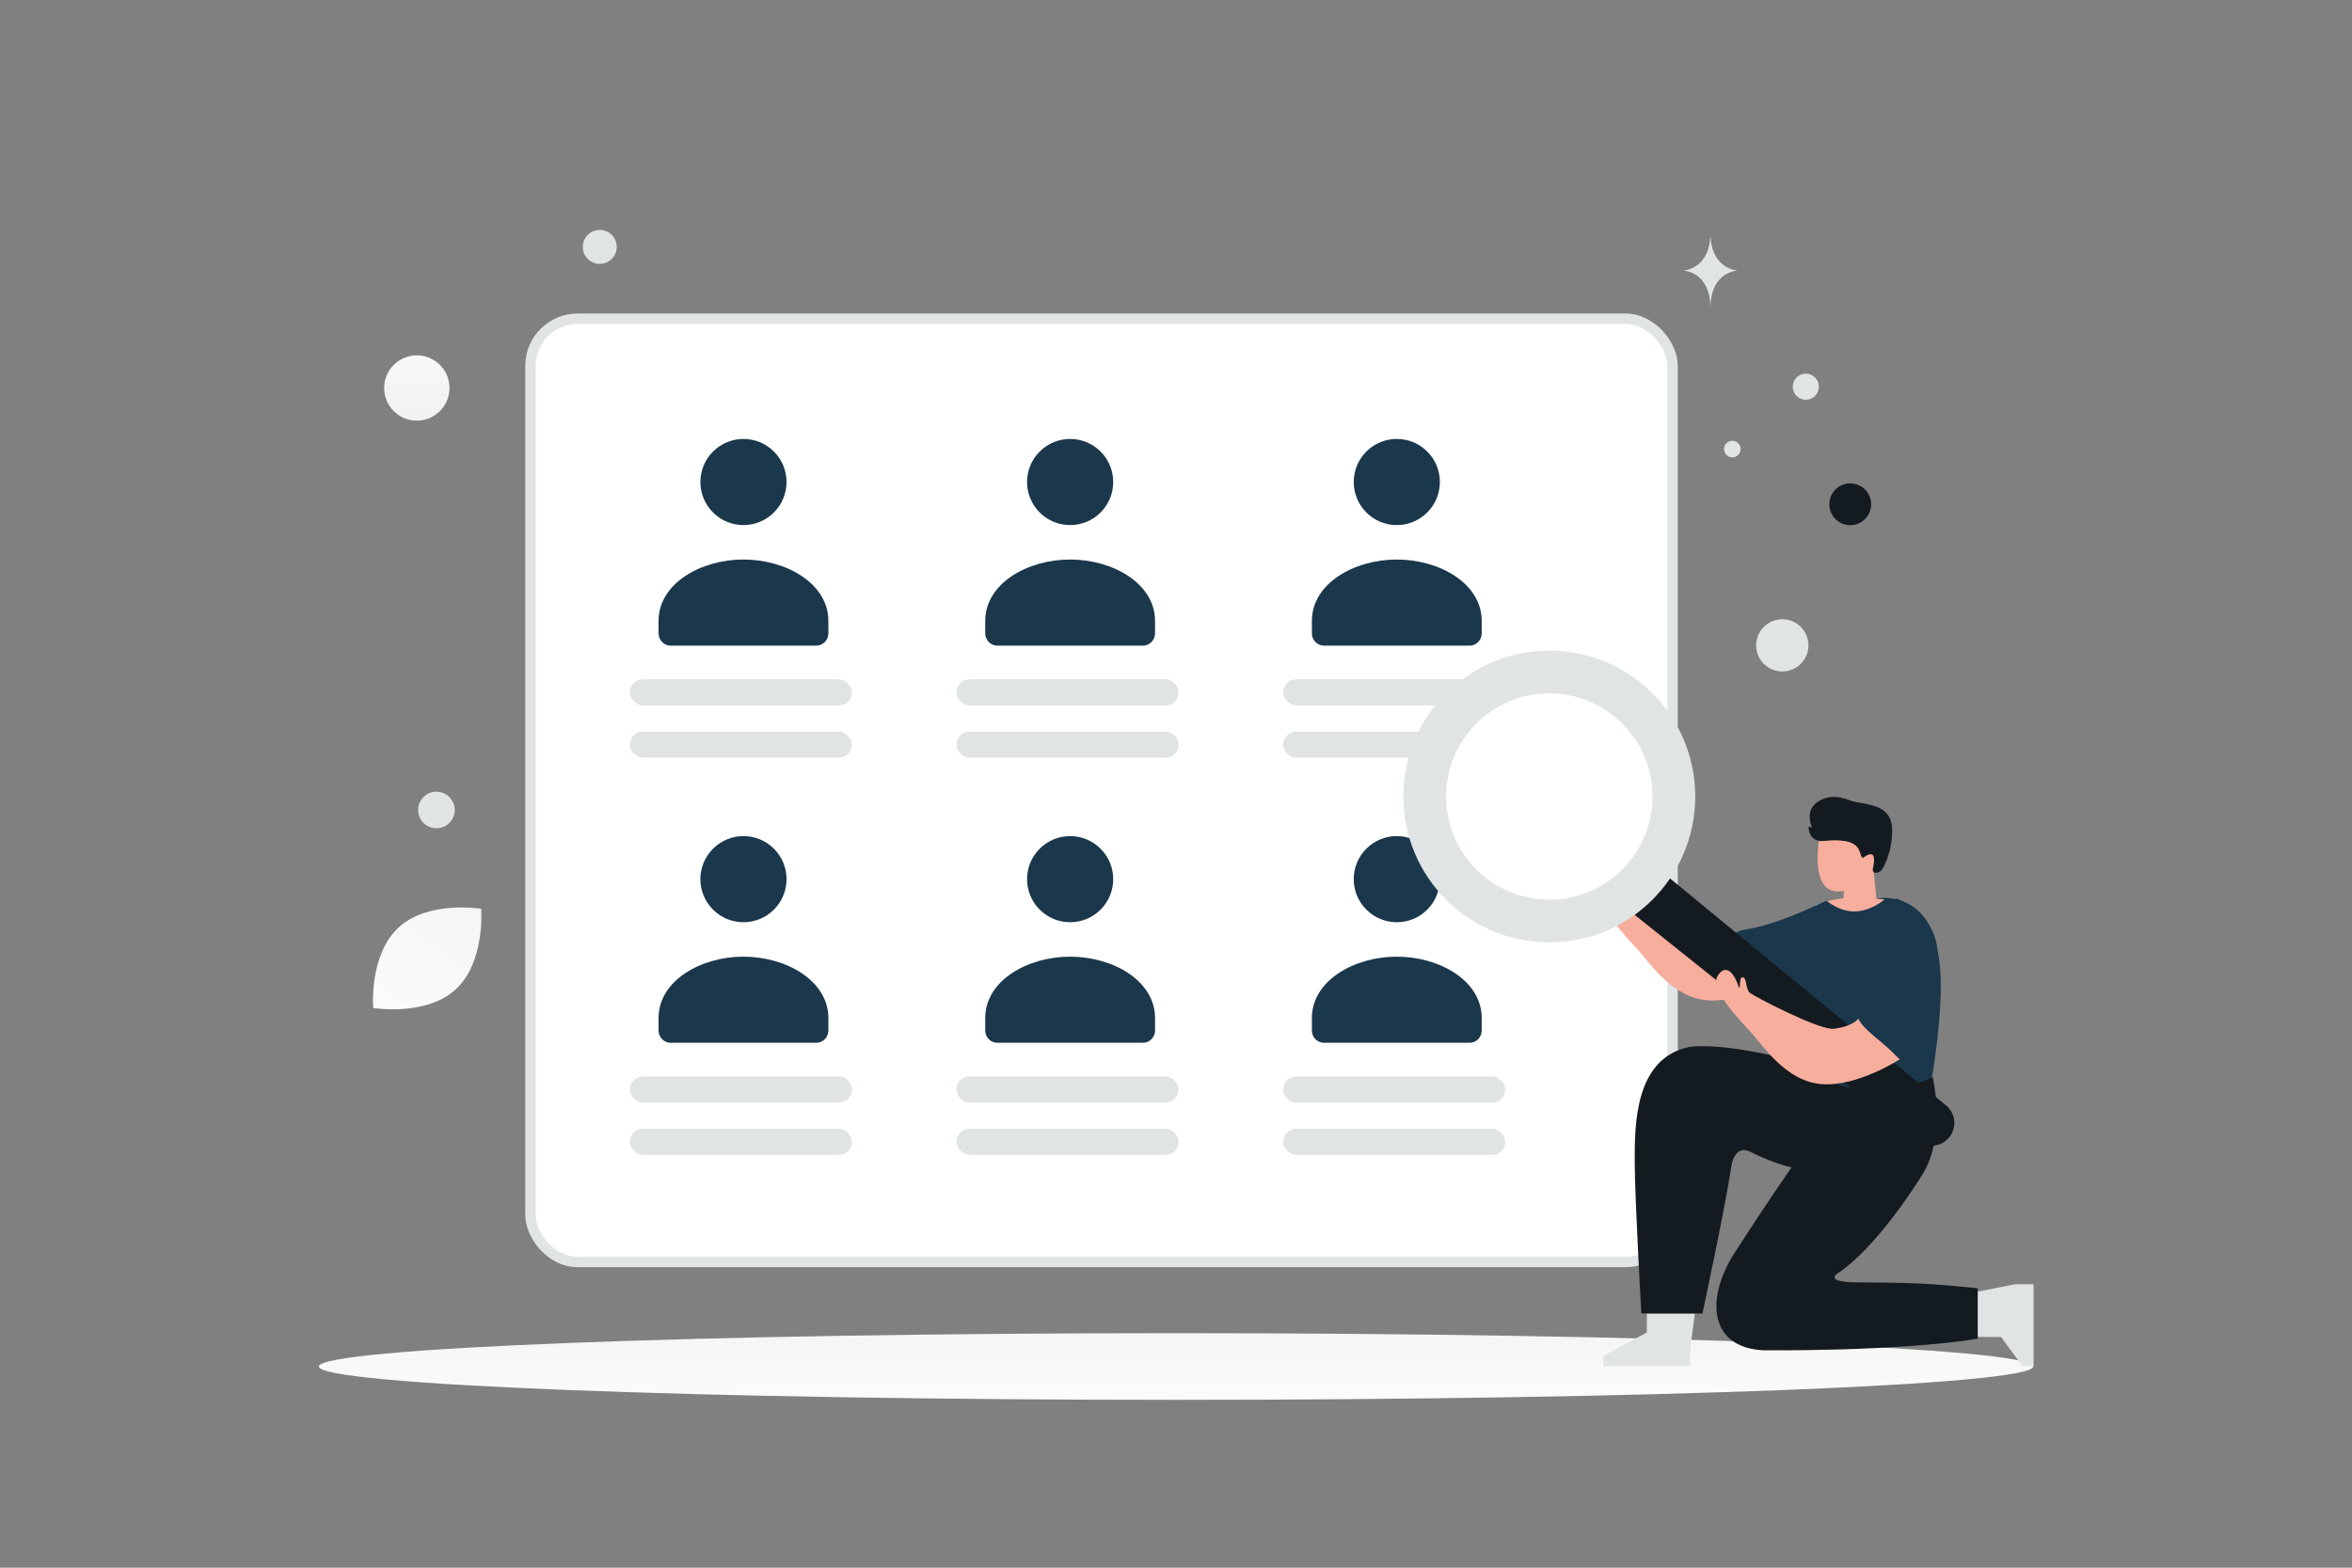 <svg width="900" height="600" viewBox="0 0 900 600" fill="none" xmlns="http://www.w3.org/2000/svg"><rect x="0" y="0" width="900" height="600" fill="#808080" stroke="none"/><path fill="transparent" d="M0 0h900v600H0z"/><path d="M450 535.766c181.149 0 328-5.715 328-12.766s-146.851-12.767-328-12.767S122 515.949 122 523c0 7.051 146.851 12.766 328 12.766z" fill="url(#a)"/><rect x="203" y="122" width="437" height="361" rx="18" fill="#fff" stroke="#E1E4E5" stroke-width="4"/><path fill-rule="evenodd" clip-rule="evenodd" d="M252 237.701v4.703c0 2.597 2.079 4.704 4.641 4.704h55.699c2.562 0 4.641-2.107 4.641-4.704v-4.778c0-14.233-16.05-23.48-32.49-23.48-16.441 0-32.491 9.252-32.491 23.48m20.837-64.799c-6.436 6.436-6.436 16.871 0 23.307 6.436 6.437 16.871 6.437 23.308 0 6.436-6.436 6.436-16.871 0-23.307-6.437-6.436-16.872-6.436-23.308 0z" fill="#1b374c"/><rect x="241" y="260" width="85" height="10" rx="5" fill="#E1E4E5"/><rect x="241" y="280" width="85" height="10" rx="5" fill="#E1E4E5"/><path fill-rule="evenodd" clip-rule="evenodd" d="M252 389.701v4.703c0 2.597 2.079 4.704 4.641 4.704h55.699c2.562 0 4.641-2.107 4.641-4.704v-4.778c0-14.233-16.05-23.48-32.49-23.48-16.441 0-32.491 9.252-32.491 23.48m20.837-64.799c-6.436 6.436-6.436 16.871 0 23.307 6.436 6.437 16.871 6.437 23.308 0 6.436-6.436 6.436-16.871 0-23.307-6.437-6.436-16.872-6.436-23.308 0z" fill="#1b374c"/><rect x="241" y="412" width="85" height="10" rx="5" fill="#E1E4E5"/><rect x="241" y="432" width="85" height="10" rx="5" fill="#E1E4E5"/><path fill-rule="evenodd" clip-rule="evenodd" d="M377 237.701v4.703c0 2.597 2.079 4.704 4.641 4.704h55.699c2.562 0 4.641-2.107 4.641-4.704v-4.778c0-14.233-16.05-23.48-32.49-23.48-16.441 0-32.491 9.252-32.491 23.48m20.837-64.799c-6.436 6.436-6.436 16.871 0 23.307 6.436 6.437 16.871 6.437 23.308 0 6.436-6.436 6.436-16.871 0-23.307-6.437-6.436-16.872-6.436-23.308 0z" fill="#1b374c"/><rect x="366" y="260" width="85" height="10" rx="5" fill="#E1E4E5"/><rect x="366" y="280" width="85" height="10" rx="5" fill="#E1E4E5"/><path fill-rule="evenodd" clip-rule="evenodd" d="M377 389.701v4.703c0 2.597 2.079 4.704 4.641 4.704h55.699c2.562 0 4.641-2.107 4.641-4.704v-4.778c0-14.233-16.05-23.48-32.49-23.48-16.441 0-32.491 9.252-32.491 23.48m20.837-64.799c-6.436 6.436-6.436 16.871 0 23.307 6.436 6.437 16.871 6.437 23.308 0 6.436-6.436 6.436-16.871 0-23.307-6.437-6.436-16.872-6.436-23.308 0z" fill="#1b374c"/><rect x="366" y="412" width="85" height="10" rx="5" fill="#E1E4E5"/><rect x="366" y="432" width="85" height="10" rx="5" fill="#E1E4E5"/><path fill-rule="evenodd" clip-rule="evenodd" d="M502 237.701v4.703c0 2.596 2.079 4.704 4.641 4.704h55.699c2.562 0 4.641-2.108 4.641-4.704v-4.778c0-14.233-16.05-23.48-32.49-23.48-16.441 0-32.491 9.252-32.491 23.48m0 152.075v4.703c0 2.596 2.079 4.704 4.641 4.704h55.699c2.562 0 4.641-2.108 4.641-4.704v-4.778c0-14.233-16.05-23.48-32.49-23.48-16.441 0-32.491 9.252-32.491 23.48m20.837-216.799c-6.436 6.436-6.436 16.871 0 23.308 6.436 6.436 16.871 6.436 23.308 0 6.436-6.437 6.436-16.872 0-23.308-6.437-6.436-16.872-6.436-23.308 0zm0 152c-6.436 6.436-6.436 16.871 0 23.308 6.436 6.436 16.871 6.436 23.308 0 6.436-6.437 6.436-16.872 0-23.308-6.437-6.436-16.872-6.436-23.308 0z" fill="#1b374c"/><rect x="491" y="260" width="85" height="10" rx="5" fill="#E1E4E5"/><rect x="491" y="412" width="85" height="10" rx="5" fill="#E1E4E5"/><rect x="491" y="280" width="62" height="10" rx="5" fill="#E1E4E5"/><rect x="491" y="432" width="85" height="10" rx="5" fill="#E1E4E5"/><path d="M683.358 373.294s-16.259 10.64-30.005 9.55c-13.747-1.09-22.322-14.748-26.925-19.706-4.599-4.958-16.193-16.939-12.715-21.963 3.478-5.024 6.57.387 7.729 3.865 1.16 3.478.02-3.455 1.751-3.08 1.728.375 1.04 4.583 2.736 5.959 1.697 1.372 26.817 14.512 32.227 13.739 5.411-.773 7.78-2.257 9.303-3.834 1.518-1.58 17.912 12.035 15.899 15.47z" fill="#F8AE9D"/><path d="m630.196 502.706-.043 7.285-16.645 8.969v3.923h33.29v-6.724l1.743-13.453h-18.345z" fill="#E1E4E5"/><path d="M713.695 413.839s-45.954-15.706-67.179-13.152c-20.904 4.251-21.062 29.464-20.985 44.297.078 14.832 2.539 57.73 2.539 57.73h23.366s8.359-38.581 11.149-56.78c0 0 1.148-8.146 7.297-5.055 25.174 12.661 40.988 6.957 43.86-5.024 2.871-11.98-.047-22.016-.047-22.016z" fill="#141B20"/><path d="M694.696 346.605s-15.037 7.401-27.265 9.252c-12.753 1.932 5.024 18.55 18.937 18.55s8.328-27.802 8.328-27.802z" fill="#1b374c"/><path d="m756.751 511.656 8.92.043 8.32 11.207h4.162v-31.388h-7.134l-14.268 2.844v17.294z" fill="#E1E4E5"/><path d="M756.778 512.375v-19.323c-18.856-1.932-26.229-2.16-46.032-2.253-14.222-.066-6.844-3.931-6.844-3.931 15.574-10.821 31.562-37.1 31.562-37.1 9.426-14.686 4.101-37.487 4.101-37.487s-17.217 5.024-31.972 4.251c0 0-15.985 19.71-43.86 62.994-11.138 17.294-9.863 36.265 11.057 37.262 0 0 50.425.611 81.988-4.413z" fill="#141B20"/><path d="M700.049 344.526s-13.295 2.443-14.922 19.656c-1.213 12.846-.212 30.268-.212 35.871 0 5.604-2.856 5.133 1.066 6.814 3.923 1.681 24.734 18.55 53.302 5.518 0 0 4.459-25.823 3.122-41.459-.842-9.836-3.478-25.894-20.498-27.273l-21.858.873z" fill="#1b374c"/><path d="m704.037 317.729-7.308-.17s-6.036 26.434 8.912 23.427l-.282 2.79s-4.572.669-6.303 1.056c0 0 5.186 4.463 11.431 3.965 6.245-.499 10.601-4.568 10.601-4.568l-3.069-.31-1.136-11.099s3.571-1.893 3.795-4.123c.224-2.23-.278-2.845-1.893-3.571-1.616-.727-4.128 1.839-4.128 1.839s-2.284-5.298-2.504-8.703l-8.116-.533z" fill="#F8AE9D"/><path d="m633.809 331.896 110.83 91.152a8.723 8.723 0 0 1 1.275 12.193 8.727 8.727 0 0 1-12.251 1.372l-112.607-90.031 12.753-14.686z" fill="#141B20"/><path d="M592.844 249c30.844 0 55.844 25 55.844 55.844s-25 55.844-55.844 55.844-55.844-25-55.844-55.844S562 249 592.844 249zm0 95.325c21.804 0 39.481-17.677 39.481-39.481 0-21.804-17.677-39.481-39.481-39.481-21.804 0-39.481 17.677-39.481 39.481 0 21.804 17.677 39.481 39.481 39.481z" fill="#E1E4E5"/><path d="M727.028 405.371s-16.258 10.639-30.005 9.549c-13.746-1.089-22.322-14.747-26.925-19.705-4.599-4.959-16.193-16.939-12.715-21.963 3.479-5.024 6.57.386 7.73 3.865 1.159 3.478.019-3.455 1.75-3.081 1.728.375 1.04 4.584 2.737 5.96 1.696 1.372 26.816 14.511 32.227 13.739 5.41-.773 7.779-2.257 9.302-3.834 1.519-1.581 17.913 12.034 15.899 15.47z" fill="#F8AE9D"/><path d="M741.231 362.667s.788 24.88-5.009 35.315c-5.797 10.434-6.211 10.774-11.609 5.194-5.395-5.581-15.057-11.223-13.704-15.745 1.352-4.521 4.131-12.324 5.217-19.207 1.159-7.343 3.864-22.415 9.661-24.347 0 0 13.882 5.12 15.444 18.79z" fill="#1b374c"/><path d="M720.235 332.662c-1.194 1.906-4.055 1.897-3.552-.295.571-2.492.927-5.795-1.198-5.405-2.124.391-2.408 2.023-3.148.973-.741-1.051-.316-5.097-6.412-6.048-6.097-.948-8.818.908-11.528-.652-1.624-.934-2.162-2.855-2.333-4.247-.048-.395.29-.903.514-.575.213.311.827.359.689.01-.857-2.161-1.983-6.792 2.489-9.665 5.988-3.846 11.28-.326 14.444.212 6.971 1.186 11.457 2.099 13.247 6.946 1.483 4.021.132 13.41-3.212 18.746z" fill="#141B20"/><path d="M174.364 378.662c-11.407 10.485-31.568 7.125-31.568 7.125s-1.653-20.359 9.763-30.838c11.407-10.485 31.558-7.132 31.558-7.132s1.654 20.359-9.753 30.845z" fill="url(#b)"/><circle r="7" transform="matrix(1 0 0 -1 167 310)" fill="#E1E4E5"/><circle cx="708" cy="193" r="8" fill="#141B20"/><circle cx="682" cy="247" r="10" fill="#E1E4E5"/><circle cx="662.883" cy="171.883" r="3.171" transform="rotate(105 662.883 171.883)" fill="#E1E4E5"/><circle cx="691" cy="148" r="5" fill="#E1E4E5"/><path d="M654.578 91h-.152C653.522 103.346 644 103.536 644 103.536s10.5.198 10.5 14.464c0-14.266 10.5-14.464 10.5-14.464s-9.518-.19-10.422-12.536z" fill="#E1E4E5"/><circle r="12.5" transform="matrix(1 0 0 -1 159.5 148.5)" fill="url(#c)"/><circle r="6.5" transform="matrix(-1 0 0 1 229.5 94.5)" fill="#E1E4E5"/><defs><linearGradient id="a" x1="463.987" y1="550.082" x2="463.957" y2="482.449" gradientUnits="userSpaceOnUse"><stop stop-color="#fff"/><stop offset="1" stop-color="#EEE"/></linearGradient><linearGradient id="b" x1="129.175" y1="414.161" x2="213.835" y2="295.253" gradientUnits="userSpaceOnUse"><stop stop-color="#fff"/><stop offset="1" stop-color="#EEE"/></linearGradient><linearGradient id="c" x1="13.033" y1="39.016" x2="12.262" y2="-27.196" gradientUnits="userSpaceOnUse"><stop stop-color="#fff"/><stop offset="1" stop-color="#EEE"/></linearGradient></defs></svg>